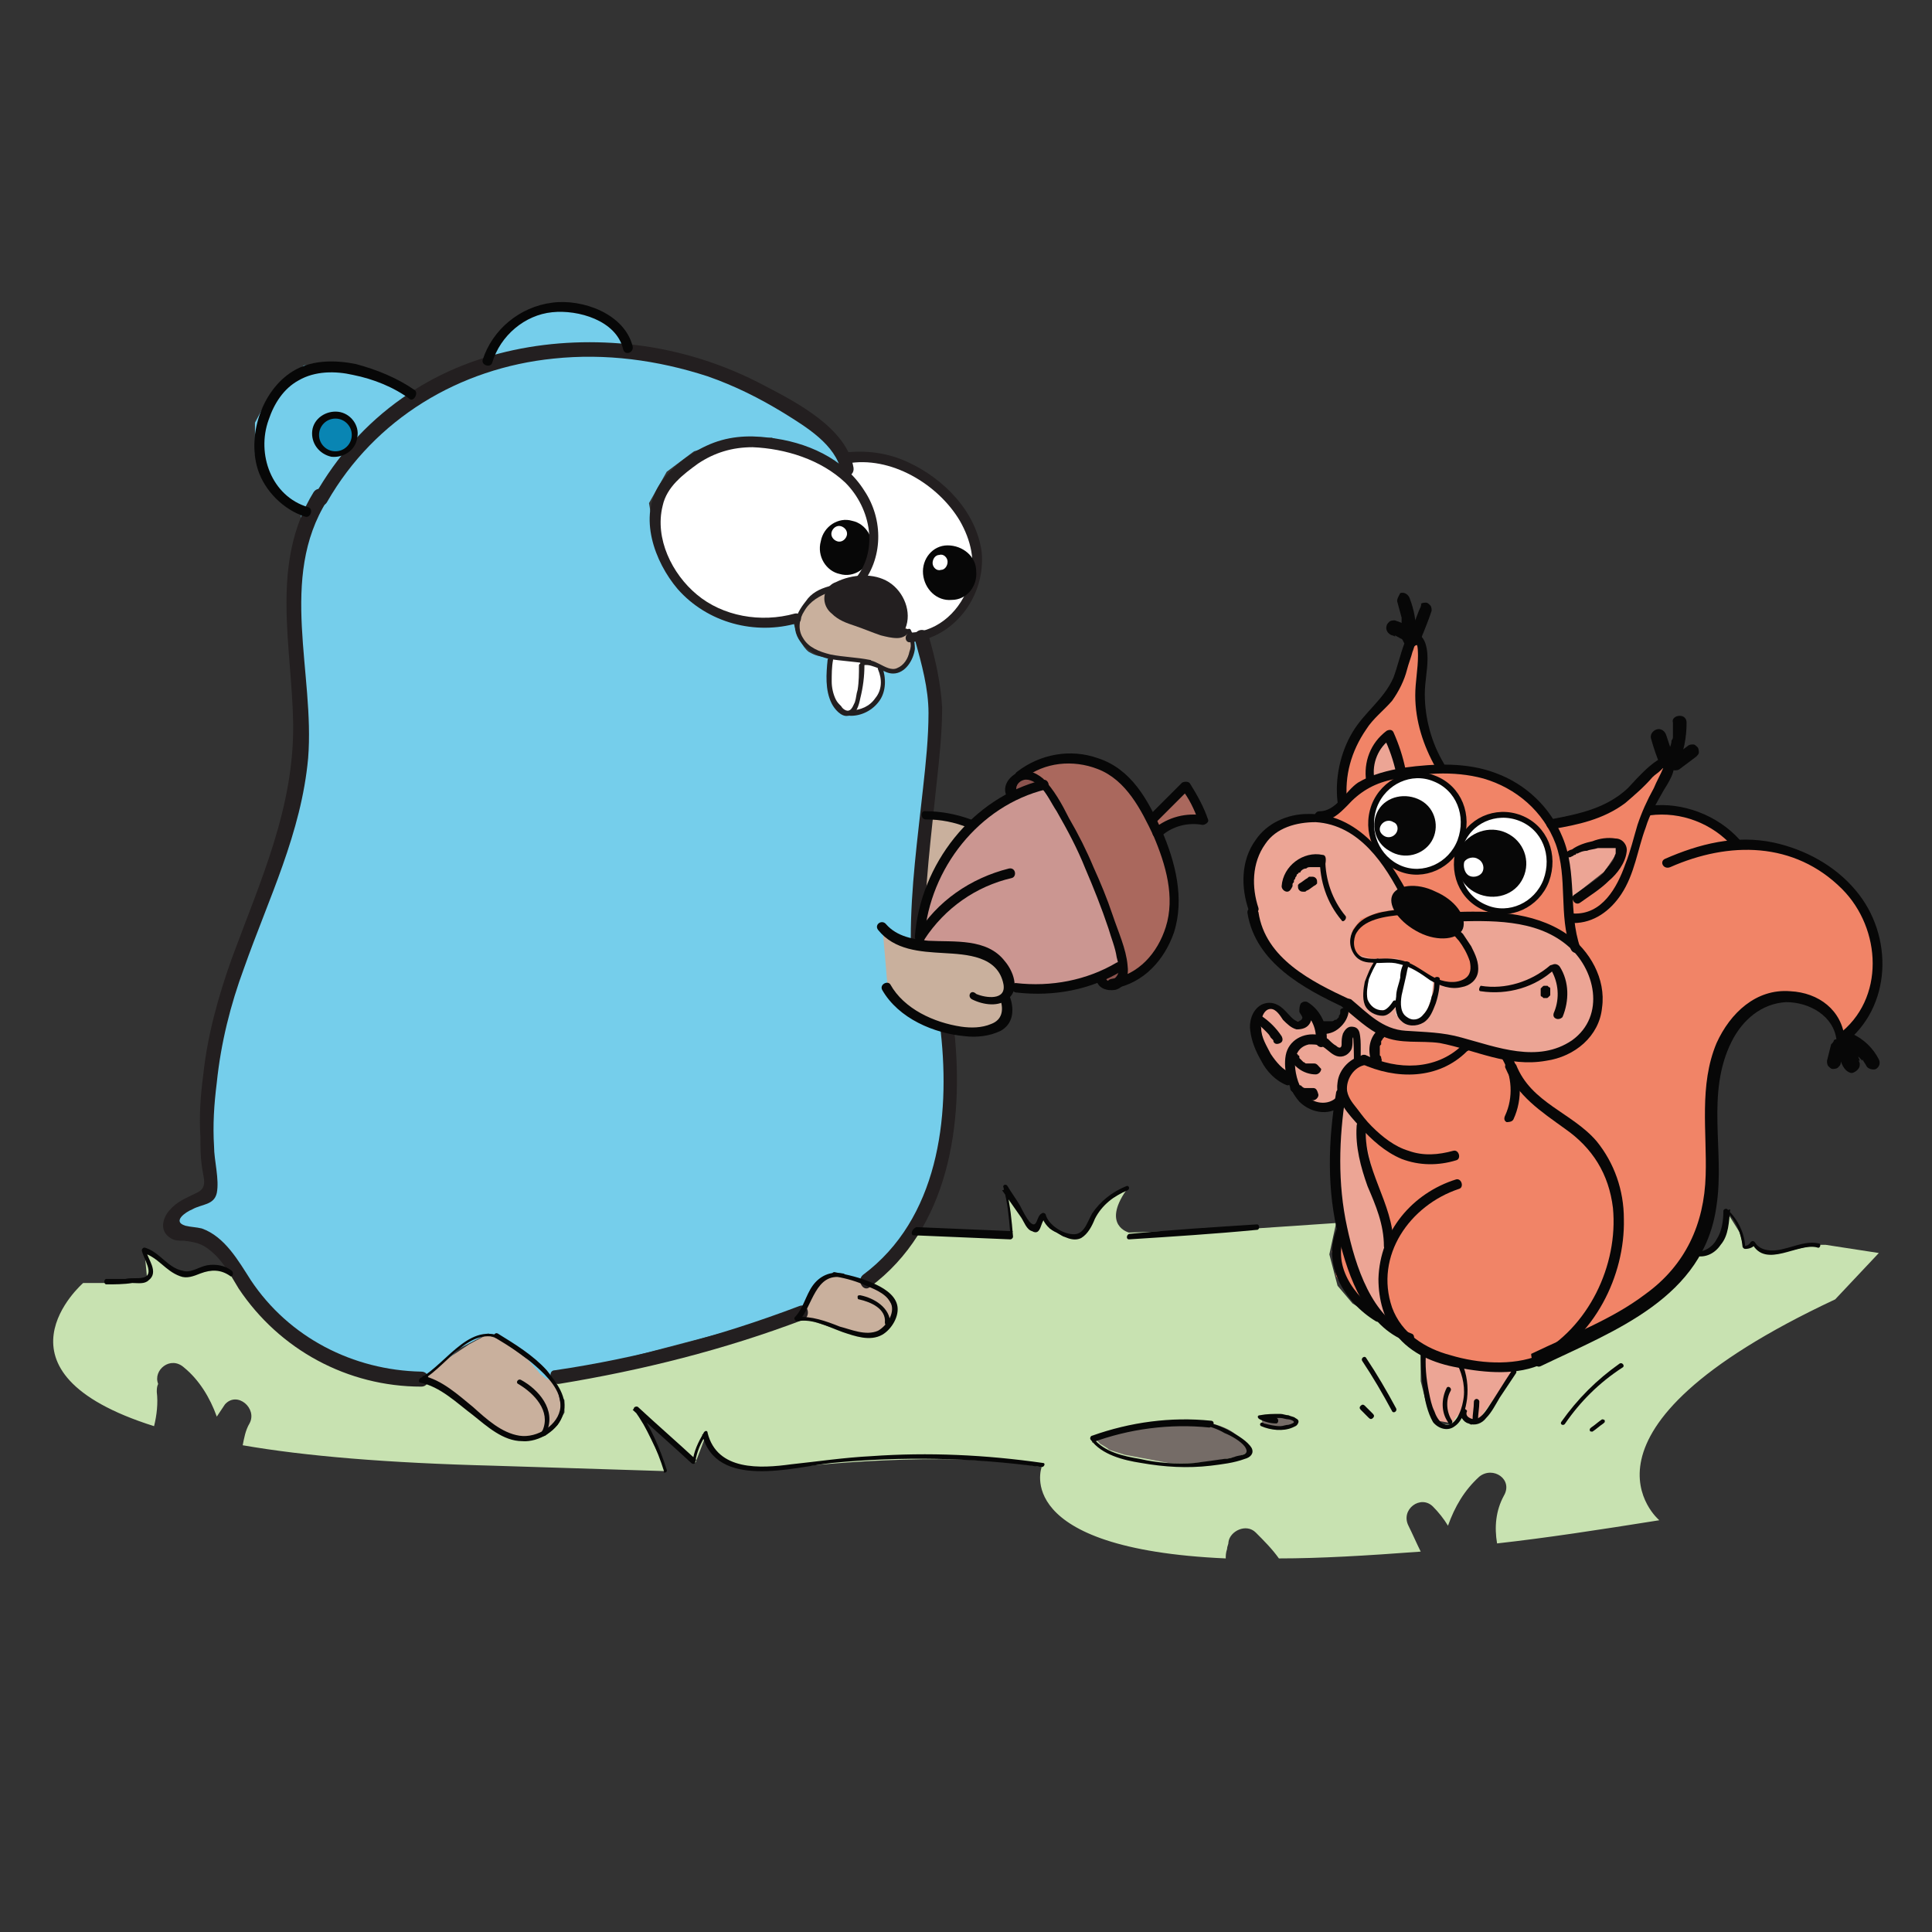 <?xml version="1.0" encoding="utf-8"?>
<!-- Generator: Adobe Illustrator 24.0.1, SVG Export Plug-In . SVG Version: 6.00 Build 0)  -->
<svg version="1.1" xmlns="http://www.w3.org/2000/svg" xmlns:xlink="http://www.w3.org/1999/xlink" x="0px" y="0px"
	 viewBox="0 0 141.7 141.7" style="enable-background:new 0 0 141.7 141.7;" xml:space="preserve">
<rect x="0" y="0" width="141.7" height="141.7" fill="#333333" stroke="none"/>
<style type="text/css">
	.st0{fill:#FFFFFF;}
	.st1{fill:#75CEEB;}
	.st2{fill:#C9B09D;}
	.st3{fill:#CB9691;}
	.st4{fill:#AA685D;}
	.st5{fill:#8B534E;}
	.st6{fill:#F18467;}
	.st7{fill:#ECA595;}
	.st8{fill:#C8E2B1;}
	.st9{fill:#756C67;}
	.st10{fill:#231F20;}
	.st11{fill:#070707;}
	.st12{fill:none;stroke:#070707;stroke-width:0.428;stroke-miterlimit:10;}
	.st13{fill:#0985B3;}
</style>
<g id="Layer_1">
	<g id="Layer_12">
	</g>
	<path class="st0" d="M61,48.2c0,0,3.3,0.5,3.7,0.7v0.6c0,0,0.2,2-1.2,2.5c0,0-2.3,1.1-2.6-1C61,51,60.6,48.7,61,48.2z"/>
	<g id="Layer_8">
	</g>
	<g id="Layer_15">
	</g>
	<g id="Layer_16">
	</g>
	<path class="st0" d="M58.5,45.7c0,0-6.1,0.9-8.1-2.4c0,0-4.9-5.4-0.7-8.1c0,0,2.8-4.5,8.6-2.3l3.4,1.7l0.4-0.6l0.3-0.4
		c0,0,5.2,0.2,7.1,2.9c0,0,3.7,3.3,1.3,7.5c0,0-1.5,3-4.2,2.7l-1.8-1.5l-2.2-0.7l-2.1-1.2C60.6,43.3,58.1,44.6,58.5,45.7z"/>
	<path class="st1" d="M65.6,92.1c0.3-0.2,0.5-0.5,0.8-0.8l1.2-2.3l1.7-5.5l0.3-5.6l-0.2-2.4l-2.1-0.9c-0.7-0.7-1.4-1.3-2.1-2
		c-0.1-1.5-0.2-2.9-0.3-4.4c0.2,0.1,0.5,0.3,0.7,0.4c0.6,0.3,1.2,0.5,1.8,0.8c-0.2-0.8-0.3-1.7-0.5-2.5l0.5-5.6l0.7-6
		c0.1-1,0.1-2.1,0.1-3.4c-0.1-1.1-0.2-2.1-0.4-3c0.4-1,0.2-1.9-0.2-2.1c-0.1,0-0.3-0.1-0.8,0.1c0.2,1.1-0.3,2-1,2.2
		c-0.5,0.2-1.1-0.1-1.2-0.2c0.1,0.2,0.4,1.3-0.2,2.2c-0.6,1.1-2.1,1.6-2.8,1.1c0,0-0.1-0.1-0.3-0.4c-0.7-1.3-0.6-2.5-0.6-3.1
		c0-0.2,0.1-0.4,0.1-0.5c-0.9,0-1.3-0.3-1.5-0.4c-0.5-0.4-0.8-1.2-0.9-1.5c-0.2-0.5-0.2-0.9-0.4-0.9c-0.2,0-0.4,0.1-0.5,0.3
		c-0.5,0.1-1.2,0.2-2,0.1c-2.4-0.1-4.1-1.4-4.6-1.8c-1.6-1.3-2.4-2.8-2.7-3.6l-0.6-3.5l1.3-2.3l2-1.5l2.4-0.7l3.3-0.3l2.7,1l2.4,1.1
		l0.1-0.6l-2-2.1l-2.6-1.9l-2.5-1.3l-2.7-1.1l-3.3-0.9L46,25.5l-1.4-1.9l-0.9-0.5l-1.8-0.5h-1.5l-2.1,0.7l-1.7,1.4l-1,1.9l-2.4,1
		L30,28.9l-1.3-0.8l-2.5-1l-1.8-0.3h-2.1L20.7,28l-1.2,1.5L18.7,31v2.3l0.7,1.8l1.1,1.3l1.6,0.9L22,40l-0.4,3.1l0.1,3.3l0.4,4.4v3.7
		l-0.4,3.3L21,61.3l-1,3.1l-1.7,4.4l-1.7,4.7l-1,4.7l-0.1,4.6V87l-0.7,1l-2.3,1v1l3.3,1.3l1.2,2.1l2.2,2.4l2.1,2l3.2,1.9l3.9,1.2
		l3.4-0.2l1.9-1.8l2.1-1.1l1.6,0.7l3.6,2.4l17.9-4.7c1-1.5,2-2.7,2-2.7l2.8,0.4l0.8-0.4C64.6,93,65.1,92.6,65.6,92.1z"/>
	<polygon class="st2" points="39.9,105.1 40.8,104.4 41.2,103.4 40.9,101.9 39.9,100.6 36.8,98.3 35.7,97.9 34.4,98.6 32.9,99.6 
		31.6,100.7 30.9,101.2 32.3,101.8 33.4,102.5 34.6,103.5 36.1,104.5 37.2,105.3 38.4,105.6 	"/>
	<polygon class="st2" points="58.8,96.2 59.4,95.1 60.1,94 61.2,93.5 62.3,93.7 63.6,93.9 64.8,94.7 65.6,96 65.2,97.2 64.1,97.9 
		63.6,97.9 62.6,97.7 61.5,97.4 60.3,97.1 58.8,96.7 	"/>
	<polygon class="st2" points="64.7,67.7 65.1,72.4 67.1,74.5 69.5,75.7 72,75.7 73.3,75.3 74,74.2 73.8,73.3 74.1,72.4 73.8,71.3 
		73.2,70.2 71.5,69.4 69.7,69.4 67.5,69.4 65.9,68.8 	"/>
	<polygon class="st2" points="67.9,59.7 67.3,66.4 67.9,66.4 69,63.6 70,62 71.4,60.4 	"/>
	<polygon class="st2" points="60.9,43.1 59.8,43.7 58.9,44.6 58.5,46 59,47.2 59.9,47.7 61,48.2 63.2,48.6 64,48.6 65.1,49.1 
		65.9,49.1 66.5,48.6 66.9,47.7 66.7,46.7 66.7,46.2 	"/>
	<g>
		<g>
			<path class="st1" d="M38.6,99.6c0.3,0.3,0.5,0.6,0.8,0.9c0.1,0.1,0.2,0.3,0.4,0.4c0.3,0.3,0.6,0.4,1,0.3c0.2,0,0.3-0.2,0.4-0.3
				c0.1-0.2,0.1-0.4,0.1-0.5c-0.1-0.4-0.5-0.6-0.9-0.5l0,0c0.1,0,0.1,0,0.2,0c0,0,0,0-0.1,0c0.1,0,0.1,0,0.2,0h-0.1
				c0.1,0,0.1,0,0.2,0.1c0,0-0.1,0-0.1-0.1l0.1,0.1c-0.1-0.1-0.2-0.2-0.3-0.3c-0.1-0.1-0.2-0.2-0.3-0.4c-0.2-0.2-0.4-0.5-0.6-0.7
				c-0.1-0.1-0.3-0.2-0.5-0.2s-0.4,0.1-0.5,0.2s-0.2,0.3-0.2,0.5c0,0.1,0,0.1,0,0.2C38.5,99.4,38.5,99.5,38.6,99.6L38.6,99.6z"/>
		</g>
	</g>
	<g>
		<g>
			<path class="st1" d="M29.9,100.3L29.9,100.3c0,0.2,0,0.3,0.1,0.5c0,0.1,0.1,0.1,0.2,0.2s0.1,0.1,0.2,0.1s0.3,0,0.4,0h0.1
				c-0.1,0-0.1,0-0.2,0c0.1,0,0.1,0,0.2,0c-0.1,0-0.1,0-0.2,0l0,0c0.1,0,0.2,0,0.3,0c0.1,0,0.2,0,0.3-0.1c0.1,0,0.1-0.1,0.2-0.2
				s0.1-0.1,0.1-0.2s0-0.1,0-0.2s0-0.2-0.1-0.4l-0.1-0.1c-0.1-0.1-0.2-0.1-0.3-0.2c-0.1,0-0.2,0-0.3,0c-0.1,0-0.2,0-0.3,0h-0.1
				c0.3,0.2,0.6,0.5,0.9,0.7v-0.1c0-0.1,0-0.2-0.1-0.3c0-0.1-0.1-0.2-0.1-0.2c-0.1-0.1-0.1-0.1-0.2-0.1s-0.2-0.1-0.3-0.1
				c-0.1,0-0.1,0-0.2,0s-0.2,0.1-0.3,0.2L30,99.9C29.9,100.1,29.9,100.2,29.9,100.3L29.9,100.3z"/>
		</g>
	</g>
	<path class="st3" d="M67.2,68.9l0.6-2.3l0.6-1.7c0,0,2.2-5.5,7.9-7.3c0,0,4.1,5.4,6.1,13.1c0,0-2.7,2.1-8.1,1.7l-0.5-1.1l-1.4-1.5
		l-5.2-0.5V68.9z"/>
	<path class="st4" d="M74.9,56.8c0,0,6.1-4.1,9.6,3.3l1.3,3.4c0,0,2.1,5.7-3.6,8.5l0.2-1.7l-2.6-7.1l-2.4-4.9
		C77.3,58.4,75.6,56.5,74.9,56.8z"/>
	<polygon class="st4" points="84.4,60.2 87.1,57.8 88.3,60.2 86.6,60.3 84.9,61.1 	"/>
	<polygon class="st5" points="74.3,58.3 74.1,57.4 74.9,56.9 75.7,57.1 76.3,57.5 	"/>
	<path class="st5" d="M80.8,71.8c0.1,0,1.2-0.7,1.2-0.7l0.2,0.8l-0.8,0.5l-0.6-0.1C80.8,72.3,80.8,71.8,80.8,71.8z"/>
	<polygon class="st6" points="98.4,58.8 98.3,56.9 99.1,54.7 100,53 101.5,51.4 102.4,50 103,48.3 103.6,46.7 104.2,47.1 
		104.2,48.3 104.2,50.4 104.3,52.8 104.7,54.4 105.6,55.9 105.6,56.1 105.9,56.4 103.4,56.7 102.8,56.7 101.9,53.9 101.3,54.4 
		100.8,55.2 100.5,56.4 100.6,57.3 99.3,58.2 	"/>
	<polygon class="st6" points="113.8,60.3 115.5,60 117.4,59.4 119.1,58.4 120.3,57.3 121.2,56.4 122.4,55.8 122.3,56.3 121.8,57.5 
		120.9,58.8 120.4,60.4 119.9,62 119.5,63.6 118.9,64.9 118.1,66.1 117.1,66.9 115.9,67.4 115.1,67.4 115.1,66.1 116.5,65 117.6,64 
		118.4,63 118.6,62 118.1,61.8 117.2,61.8 116.1,62 115.1,62.5 114.8,62.7 114.3,61.6 	"/>
	<path class="st6" d="M97.1,59.9l1.1-0.7l1-1l1.3-0.6l1.3-0.6l1.5-0.3l1.4-0.2h2.1l2.2,0.3l1.7,0.7l1.2,0.7l1.3,1.3l0.5,1.3l0.7,1.5
		l0.4,1.9l0.1,1.8l0.2,2.3l0.3,1.1l-1.1-0.7l-1.6-0.8l-1.3-0.4l-1.5-0.2h-1.6l-1,0.2c0,0-0.9-0.8-1-0.9s-1.9-0.9-1.9-0.9l-1.7-0.4
		l-0.9-1.6l-1.5-1.8l-1.8-1.3L97.1,59.9z"/>
	<path class="st6" d="M116.2,70.4c0,0-0.5-0.9-0.8-1.4l0.1,0.4L116.2,70.4z"/>
	<path class="st6" d="M135.1,76C135.2,76,135.2,76,135.1,76c0.3,0,0.5,0,0.6,0.1c3.8-5.3,1.7-8.2,1.7-8.2c-3.1-6.5-10-5.9-10-5.9
		c-2.9-3-6.3-2.6-6.5-2.5l-4.2,7.6l-1.6,0.3l0.3,1.6c0.2,0.3,0.4,0.8,0.9,1.6c2.3,4.3-1.4,6.3-1.4,6.3l-2.4,0.6h-0.3l-2.3-0.4
		l-2.4-0.6l-2.4-0.5h-2.4l-0.9-0.7l-0.8,0.4l-0.2,1.3l0.4,1l-1.1-0.6l-0.7,0.2l-0.8,1l-0.2,1.6l1,1.5l0.6,0.8l0.1,2.5l0.5,1.8l0.7,2
		l0.6,2.1c-1.8,4.2,0.8,6.8,0.8,6.8l1.6,0.9l1.6,1l2.6,0.5l2.6,0.1l2-0.8l2.5-1l3-1.5l3.2-2.2c0,0,1.2-1.2,2.2-2.8
		c1-1.6,1.4-5.8,1.4-5.8l-0.1-6.6c0.9-5.2,4.4-6.2,4.4-6.2C134,72.5,134.9,75,135.1,76z"/>
	<polygon class="st6" points="98.4,89.7 98.8,91.7 99.6,93.8 100.3,95.3 101,96.5 99.8,95.8 98.8,94.8 98,93.6 97.7,91.8 98,90.4 	
		"/>
	<circle class="st0" cx="104" cy="60.4" r="3.4"/>
	<circle class="st0" cx="110.2" cy="63.3" r="3.4"/>
	<path class="st7" d="M100.6,57.3c0,0-0.6-1.9,1.1-3.4l1,2.8C102.8,56.7,100.7,57.1,100.6,57.3z"/>
	<path class="st7" d="M114.8,62.7c0,0,3.1-1.8,3.8-0.7l-0.1,0.7l-0.8,1.2l-1.9,1.5L115,66L114.8,62.7z"/>
	<path class="st7" d="M91.9,66.8c0,0-1.9-6.7,5-6.9l2.4,1.2l1.6,1.4l1.2,1.5l0.9,1.4l4.6,1.9l3.3,0.1l2.2,0.5l1.6,0.8l1.1,0.9
		l1.1,1.7l0.5,2l-0.3,1.7l-0.8,1.2l-1.3,1c0,0-2.2,0.8-5.3,0l-2.1-0.6l-1.8-0.4l-1.8-0.1l-1.3-0.1l-1.3-0.5L99,73.6l-4-2.2l-2-1.8
		C93,69.6,91.8,68,91.9,66.8z"/>
	<path class="st7" d="M101,78.1c0,0-0.6-1.8,0.6-2.3l-2.7-2.1l-0.2,0.7c0,0,0,0.8-1.6,1.1L95.9,74l-0.3,0.9h-1l-1.1-1L92.7,74
		l-0.3,0.9L92.2,76l0.6,1.2l0.4,1.1l1.5,0.8l0.6,1.1c0,0,1.6,1.9,3.1,0.4c0,0-0.7,5.8,0.1,8.7l1.1,4l1.6,3.2l1.5,1.2l-0.6-1.5
		l-0.5-1.3c0,0-0.4-2,0.8-4.2l-0.4-0.5l-1.1-3.3l-0.7-3v-1.6L99,80.8l-0.3-1.3l0.8-1.5l0.9-0.3L101,78.1z"/>
	<polygon class="st7" points="104.4,99.1 104.4,100.8 104.8,102.8 105.4,104.2 106.6,104.4 107.2,103.6 107.5,102.7 107.6,101.6 
		107.4,100.6 107,100 	"/>
	<polygon class="st7" points="111.3,100.3 110.4,101.5 109.6,102.8 108.7,104.1 108.2,104.3 107.5,104.1 107.2,103.6 107,100 
		109.5,100.3 	"/>
	<polygon class="st6" points="102.4,66.7 101.1,66.9 99.8,67.4 99.2,68.2 99.1,69 99.5,70 100.6,70.3 102.5,70.3 103.4,70.8 
		104.1,71.3 105.2,71.8 106.2,72.1 107.4,71.9 107.8,71.4 108,70.7 107.7,69.7 106.6,68.2 	"/>
	<path class="st0" d="M101,70.4c0,0-1.2,2-0.9,2.8l0.6,0.9h0.9l0.5-0.4l0.2-0.2l0.1,0.9L103,75h0.7l0.6-0.4l0.4-0.6l0.3-0.8l0.1-1
		v-0.3l-1.2-0.8l-0.8-0.4l-0.7-0.3L101,70.4z"/>
	<path class="st8" d="M133.9,91.3h-0.8l-1.7,0.4l-1.1,0.1h-1.1l-0.7-0.6l-0.6,0.3l-0.3-1.1l-1-1.6l-0.2,1.5l-0.5,1.1l-1.1,0.5
		l-0.6,0.1l-1,1.5l-3.7,3l-2.9,1.7l-2.3,1l-2.2,0.9l-1,0.3l-1.4,2l-1.3,1.8l-0.5,0.3l-1-0.7l-0.5,0.7l-1.2-0.1l-0.6-1.5l-0.4-1.6
		v-2.1l-1.6-1.2l-1.8-1.4l-1.6-1l-1.1-1.3L97.5,92l0.3-1.4l0.2-0.9l-5.9,0.4l-9.3,0.3c0,0-2-0.5-0.2-3.1L81,88.2l-0.8,1.1l-0.6,1.1
		l-0.8,0.3H78l-1-0.6l-0.4-0.7L76,90.3l-2.2-2.9l0.4,3.1h-6.8l-2.9,3.1L63.7,94l1.2,0.8l0.9,1.3l-0.5,1.2L64.2,98l-1.5-0.1l-3.1-1
		l-1.5-0.3l-11,3.3l-6,1.2l-1-0.3l1.3,1.9v0.9l-0.5,0.9l-0.9,0.8l-1.5,0.4l-1.1-0.3l-2.2-1.4l-1.7-1.4l-2.1-1.2l-1.5-0.2l-3-0.6
		l-4.4-1.9c0,0-3-1.3-5-5.2l-1.2-0.4H15l-1.1,0.4l-1-0.2l-2.3-1.5l0.2,2.1l-3,0.2H6.1c0,0-7.5,6.5,5.2,10.5c0.2-0.8,0.3-1.7,0.2-2.5
		c0-0.2,0-0.4,0.1-0.6c-0.4-1,0.9-2.1,1.9-1.2c1.1,0.9,1.9,2.2,2.4,3.6c0.2-0.3,0.4-0.6,0.6-0.9c0.9-1,2.4,0.3,1.8,1.4
		c-0.3,0.5-0.4,1.1-0.5,1.6c4.6,0.8,10.6,1.3,18.4,1.5l12.7,0.4l-2.2-4.5l4.3,3.9l0.8-2.1l0.5,1.2l0.8,0.8l1.8,0.6l3.5-0.2
		c0,0,11-1.3,18,0c0,0-2.3,6,13.5,6.7c0-0.2,0-0.4,0.1-0.7c0-0.2,0.1-0.3,0.1-0.5c0.1-0.8,1.3-1.4,2-0.7c0.6,0.6,1.2,1.2,1.7,1.9
		c3,0,6.4-0.2,10.4-0.5c-0.3-0.6-0.6-1.3-0.9-1.9c-0.6-1.2,0.9-2.3,1.8-1.4c0.4,0.4,0.8,0.9,1.1,1.4c0.5-1.4,1.2-2.6,2.3-3.6
		c1-0.8,2.5,0.2,1.8,1.4c-0.6,1.1-0.7,2.3-0.5,3.5c3.6-0.4,7.5-1,11.9-1.7c0,0-7.8-6.5,12.9-16.2l3.2-3.4L133.9,91.3z"/>
	<path class="st9" d="M80.4,105.4c0.1,0,4.8-1.6,8-1.1c0,0,1.3,0.2,2.1,0.8l0.9,0.7l0.2,0.7l-0.7,0.3c0,0-2.8,0.7-5.2,0.5l-3.2-0.6
		c0,0-1.3-0.4-1.2-0.4c0.1,0-0.6-0.4-0.6-0.4l-0.6-0.6L80.4,105.4z"/>
	<polygon class="st9" points="92.5,103.9 92.6,104.4 93.5,104.7 94.6,104.6 95.1,104.3 94.8,104 94,103.8 	"/>
	<g>
		<g>
			<path class="st10" d="M67.8,68.9c0-3.8,0.5-7.6,0.9-11.5c0.2-1.8,0.4-3.7,0.4-5.5c-0.1-1.8-0.5-3.6-1-5.3c-0.2-0.7-1.2-0.4-1,0.3
				c0.5,1.8,1,3.6,1,5.4c0,1.8-0.2,3.7-0.4,5.5c-0.4,3.7-0.9,7.3-0.9,11C66.7,69.6,67.8,69.6,67.8,68.9L67.8,68.9z"/>
		</g>
	</g>
	<g>
		<g>
			<path class="st10" d="M63.8,94.4c5.8-4.3,6.9-12,6.2-18.7c0-0.7-1.1-0.7-1,0c0.7,6.3-0.2,13.7-5.7,17.8
				C62.8,93.9,63.3,94.8,63.8,94.4L63.8,94.4z"/>
		</g>
	</g>
	<g>
		<g>
			<path class="st10" d="M41,101.5c6.1-1,12.1-2.5,17.9-4.7c0.6-0.2,0.4-1.3-0.3-1c-5.8,2.2-11.8,3.8-17.9,4.7
				C40.1,100.5,40.4,101.6,41,101.5L41,101.5z"/>
		</g>
	</g>
	<g>
		<g>
			<path class="st10" d="M23,36.1c-3.2,5.2-1.6,11.2-1.5,16.9c0.1,6.2-2.4,11.6-4.5,17.3c-1,2.8-1.8,5.7-2.1,8.6
				c-0.2,1.5-0.3,3-0.2,4.5c0,0.7,0,1.4,0.1,2.1c0.1,0.9,0.5,1.6-0.4,2c-0.8,0.4-1.4,0.6-2,1.3c-0.5,0.6-0.7,1.5,0.1,2
				c0.3,0.2,0.6,0.2,1,0.2c0.8,0.1,1.3,0.2,1.9,0.7c0.9,0.7,1.5,1.8,2.1,2.8c3,4.5,8,7.2,13.4,7.2c0.7,0,0.7-1.1,0-1.1
				c-5-0.1-9.7-2.5-12.5-6.7c-0.9-1.4-1.9-3.2-3.6-3.8C14.4,90,14,90,13.6,89.9c-1-0.3,0-1,0.5-1.2c0.7-0.4,1.6-0.3,1.8-1.2
				c0.2-1-0.2-2.4-0.2-3.4c-0.1-1.6,0-3.1,0.2-4.7c0.3-2.9,1-5.7,2-8.4c1.8-5.1,4.2-9.9,4.7-15.4c0.5-6.2-2.2-13.2,1.4-18.9
				C24.3,36.1,23.4,35.5,23,36.1L23,36.1z"/>
		</g>
	</g>
	<g>
		<g>
			<path class="st10" d="M62.6,34.3c-0.5-2.9-4.2-4.8-6.5-6c-3-1.6-6.2-2.6-9.5-3c-5.9-0.7-12.2,0.4-17.1,3.9
				c-2.7,1.9-4.8,4.3-6.4,7.1c-0.3,0.6,0.6,1.1,0.9,0.5c3.5-6.1,9.7-9.8,16.6-10.5c3.8-0.4,7.6,0.1,11.3,1.3c2,0.7,3.8,1.6,5.6,2.7
				c1.6,1,3.8,2.3,4.2,4.3C61.7,35.2,62.7,35,62.6,34.3L62.6,34.3z"/>
		</g>
	</g>
	<path class="st11" d="M63.9,40.6c-0.2,1.1-1.3,1.8-2.3,1.5c-1-0.2-1.7-1.3-1.4-2.4c0.2-1.1,1.3-1.8,2.3-1.5
		C63.5,38.4,64.2,39.5,63.9,40.6z M61,39c-0.1,0.3,0.1,0.6,0.4,0.7c0.3,0.1,0.6-0.1,0.7-0.4c0.1-0.3-0.1-0.6-0.4-0.7
		C61.4,38.5,61.1,38.7,61,39z"/>
	<g>
		<g>
			<path class="st10" d="M62.1,34c3.2-0.6,6.7,1.5,8.3,4.2c0.8,1.4,1.2,3,0.7,4.6c-0.6,1.9-2.2,3.5-4.3,3.6c-0.5,0-0.5,0.8,0,0.7
				c3.2-0.3,5.5-3.4,5.2-6.6c-0.4-3-2.8-5.4-5.4-6.6c-1.5-0.7-3.1-0.9-4.7-0.7C61.5,33.3,61.7,34,62.1,34L62.1,34z"/>
		</g>
	</g>
	<g>
		<g>
			<path class="st10" d="M63.3,48.8c0.4-0.1,0.8,0.1,1.1,0.2c0.4,0.2,0.7,0.4,1.1,0.4c0.9,0,1.5-1,1.6-1.8c0-0.5-0.1-1-0.3-1.4
				c-0.1-0.2-0.4,0-0.3,0.2c0.3,0.4,0.4,0.9,0.2,1.4c-0.1,0.5-0.4,1-0.9,1.2c-0.4,0.2-0.9-0.1-1.3-0.3s-0.8-0.4-1.3-0.2
				C63,48.5,63.1,48.9,63.3,48.8L63.3,48.8z"/>
		</g>
	</g>
	<g>
		<path class="st10" d="M66.7,46.2c-0.1,0.4-0.5,0.6-0.9,0.6s-0.8-0.1-1.2-0.2c-0.6-0.2-1.3-0.5-1.9-0.7c-0.6-0.2-1.2-0.4-1.7-0.9
			c-0.5-0.4-0.7-1.1-0.4-1.7c0.2-0.3,0.4-0.5,0.7-0.6c1.2-0.6,2.8-0.7,3.9,0s1.7,2.2,1.2,3.4"/>
	</g>
	<g>
		<g>
			<path class="st10" d="M60.8,43c-0.7,0.2-1.3,0.5-1.7,1.1c-0.4,0.5-0.7,1-0.8,1.6c-0.1,1.4,1.2,2.3,2.4,2.6c1,0.2,2,0.2,3,0.4
				c0.2,0,0.3-0.3,0.1-0.3c-1-0.2-1.9-0.2-2.9-0.4c-0.8-0.2-1.6-0.5-2-1.2c-0.4-0.6-0.3-1.4,0.1-2c0.4-0.7,1.1-1.1,1.9-1.4
				C61.1,43.2,61.1,42.9,60.8,43L60.8,43z"/>
		</g>
	</g>
	<g>
		<g>
			<path class="st10" d="M60.7,48.4c-0.1,1-0.2,2.2,0.3,3.2c0.2,0.4,0.7,1,1.2,0.9c0.6,0,0.8-0.8,0.9-1.3c0.2-0.8,0.3-1.6,0.3-2.4
				c0-0.2-0.4-0.2-0.4,0c0,0.6,0,1.2-0.1,1.8c-0.1,0.3-0.1,0.6-0.2,0.9c-0.1,0.2-0.2,0.5-0.4,0.6s-0.5-0.1-0.6-0.3
				c-0.2-0.2-0.3-0.3-0.4-0.5C61.1,50.9,61,50.4,61,50c0-0.5,0-1.1,0.1-1.6C61.1,48.2,60.7,48.2,60.7,48.4L60.7,48.4z"/>
		</g>
	</g>
	<g>
		<g>
			<path class="st10" d="M62.4,52.5c0.8,0,1.6-0.4,2.1-1.1c0.5-0.7,0.5-1.7,0.2-2.5c-0.1-0.2-0.4,0-0.3,0.2c0.3,0.7,0.3,1.5-0.2,2.1
				c-0.4,0.6-1.1,0.9-1.8,0.9C62.1,52.1,62.1,52.5,62.4,52.5L62.4,52.5z"/>
		</g>
	</g>
	<g>
		<g>
			<path class="st11" d="M64.7,72.6c1.2,2.1,3.8,3.2,6.1,3.4c0.8,0.1,1.8,0,2.6-0.4c0.9-0.5,1-1.5,0.7-2.4c-0.1-0.4-0.8-0.3-0.7,0.2
				c0.2,0.7,0.1,1.4-0.7,1.7c-0.7,0.3-1.5,0.3-2.2,0.2c-2-0.3-4.2-1.3-5.2-3.1C65.1,71.9,64.5,72.2,64.7,72.6L64.7,72.6z"/>
		</g>
	</g>
	<g>
		<g>
			<path class="st11" d="M71.3,73.3c0.8,0.4,2,0.6,2.7-0.1c0.8-0.7,0.3-2-0.3-2.7c-1.3-1.7-3.7-1.4-5.6-1.5
				c-1.1-0.1-2.3-0.3-3.1-1.2c-0.3-0.4-0.9,0-0.6,0.4c1.2,1.5,3.1,1.6,4.8,1.7c1.7,0.1,4,0.2,4.4,2.3c0.2,1.2-1.3,1-2,0.7
				C71.2,72.5,70.9,73.1,71.3,73.3L71.3,73.3z"/>
		</g>
	</g>
	<g>
		<g>
			<path class="st11" d="M61.8,93.4c-0.9-0.2-1.7,0.2-2.2,0.9c-0.5,0.7-0.7,1.7-1.3,2.3c-0.1,0.1,0,0.3,0.2,0.3
				c1.1-0.2,2.2,0.4,3.3,0.8c0.9,0.3,2,0.7,2.9,0.2c0.7-0.4,1.3-1.4,1.1-2.2c-0.2-0.8-1.1-1.3-1.8-1.6c-0.9-0.4-1.8-0.6-2.8-0.8
				c-0.2,0-0.3,0.3-0.1,0.3c0.7,0.1,1.5,0.3,2.2,0.6c0.7,0.3,1.6,0.6,2,1.3c0.4,0.7-0.2,1.7-0.9,2.1c-0.9,0.4-2-0.1-2.8-0.3
				c-1-0.4-2.1-0.8-3.2-0.7c0.1,0.1,0.1,0.2,0.2,0.3c1-1.1,1.2-3.6,3.2-3.2C62,93.8,62.1,93.4,61.8,93.4L61.8,93.4z"/>
		</g>
	</g>
	<g>
		<g>
			<path class="st11" d="M65.3,97.1c0-1.2-1.2-1.9-2.2-2.1c-0.1,0-0.2,0-0.2,0.1s0,0.2,0.1,0.2c0.9,0.2,2,0.7,1.9,1.7
				C64.9,97.3,65.3,97.3,65.3,97.1L65.3,97.1z"/>
		</g>
	</g>
	<g>
		<g>
			<path class="st11" d="M37.3,98.3c-2.7-1.7-4.4,1.6-6.5,2.8c-0.1,0.1-0.1,0.3,0,0.3c1.5,0.3,2.7,1.5,3.9,2.4
				c1,0.8,2.2,1.9,3.6,1.9c1.2,0.1,2.7-0.8,3-2c0.4-1.2-0.5-2.3-1.2-3.2c-1-1.1-2.3-1.9-3.6-2.7c-0.2-0.1-0.4,0.2-0.2,0.3
				c1,0.6,2.1,1.3,3,2.1c0.8,0.7,1.9,1.8,1.8,3c-0.1,1.3-1.7,2.3-3,2.1c-1.3-0.2-2.4-1.2-3.4-2.1c-1.1-0.9-2.3-2-3.7-2.3
				c0,0.1,0,0.2,0,0.3c1.9-1.1,3.6-4.3,6.1-2.8C37.3,98.7,37.5,98.4,37.3,98.3L37.3,98.3z"/>
		</g>
	</g>
	<g>
		<g>
			<path class="st11" d="M40.1,105c0.7-1.6-0.6-3.1-1.9-3.8c-0.2-0.1-0.4,0.2-0.2,0.3c1.2,0.7,2.4,2,1.8,3.4
				C39.6,105.1,40,105.2,40.1,105L40.1,105z"/>
		</g>
	</g>
	<g>
		<g>
			<path class="st11" d="M30.4,28.6c-1.3-0.9-2.8-1.5-4.3-1.9c-1.5-0.3-3.1-0.3-4.4,0.4c-2.4,1.3-3.6,4.7-2.8,7.3
				c0.5,1.6,1.9,3,3.5,3.5c0.4,0.1,0.6-0.6,0.2-0.7c-2.7-0.8-3.8-3.9-2.9-6.4c0.4-1.2,1.1-2.3,2.2-2.9c1.2-0.7,2.7-0.7,4-0.4
				c1.5,0.3,3,0.9,4.2,1.8C30.4,29.4,30.7,28.8,30.4,28.6L30.4,28.6z"/>
		</g>
	</g>
	<path class="st11" d="M22.9,31.6c0.1-0.9,1-1.5,1.9-1.4s1.6,1,1.4,1.9c-0.1,0.9-1,1.5-1.9,1.4C23.4,33.3,22.8,32.5,22.9,31.6z"/>
	<path class="st11" d="M71.6,41.9c0.1,1.1-0.7,2.1-1.8,2.1c-1.1,0.1-2-0.8-2.1-1.9C67.6,41,68.4,40,69.5,40
		C70.6,40,71.6,40.8,71.6,41.9z M68.4,41.3c0,0.3,0.3,0.6,0.6,0.5c0.3,0,0.5-0.3,0.5-0.6s-0.3-0.6-0.6-0.5
		C68.6,40.7,68.4,41,68.4,41.3z"/>
	<g>
		<g>
			<path class="st10" d="M63.1,43c1.7-2,1.7-4.9,0.3-7c-1.5-2.4-4.3-3.6-7-3.9c-1.6-0.2-3.1-0.1-4.6,0.6c-1.3,0.6-2.6,1.6-3.4,2.8
				c-1.6,2.4-0.4,5.7,1.3,7.7c2.2,2.5,5.7,3.4,8.8,2.5c0.4-0.1,0.3-0.8-0.2-0.7c-2.5,0.7-5.3,0.2-7.2-1.4c-1.8-1.5-3.1-4.1-2.5-6.5
				c0.3-1.4,1.5-2.3,2.6-3.1c1.2-0.8,2.5-1.2,4-1.2c2.4,0.1,5,0.9,6.8,2.6c1.9,1.9,2.5,5.1,0.6,7.2C62.2,42.8,62.7,43.4,63.1,43
				L63.1,43z"/>
		</g>
	</g>
	<g>
		<g>
			<path class="st11" d="M67.9,60.1c1.1,0,2.1,0.2,3.1,0.6c0.2,0.1,0.4-0.1,0.4-0.2c0.1-0.2-0.1-0.4-0.2-0.4
				c-1.1-0.4-2.2-0.6-3.3-0.6C67.5,59.4,67.5,60.1,67.9,60.1L67.9,60.1z"/>
		</g>
	</g>
	<g>
		<g>
			<path class="st11" d="M46.4,25.4c-0.6-2.4-3.7-3.5-5.9-3.2c-2.4,0.3-4.4,2-5.1,4.2c-0.1,0.4,0.6,0.6,0.7,0.2
				c0.6-2,2.4-3.5,4.4-3.7c1.9-0.2,4.7,0.6,5.2,2.7C45.8,26.1,46.5,25.9,46.4,25.4L46.4,25.4z"/>
		</g>
	</g>
	<g>
		<g>
			<path class="st11" d="M76.5,57.2c-5.2,1.3-9,6.2-9.4,11.5c0,0.5,0.7,0.5,0.7,0c0.4-5,4-9.6,8.9-10.8
				C77.1,57.8,76.9,57.1,76.5,57.2L76.5,57.2z"/>
		</g>
	</g>
	<g>
		<g>
			<path class="st11" d="M74.6,72.8c2.7,0.3,5.4-0.2,7.7-1.6c0.4-0.2,0-0.8-0.4-0.6c-2.2,1.3-4.8,1.8-7.4,1.5
				C74.1,72.1,74.1,72.8,74.6,72.8L74.6,72.8z"/>
		</g>
	</g>
	<g>
		<g>
			<path class="st11" d="M74.6,58.1c-0.2-0.4,0.1-0.8,0.5-0.9c0.4-0.1,0.9,0.2,1.2,0.5c0.5,0.5,0.8,1.2,1.2,1.8
				c0.8,1.4,1.5,2.7,2.1,4.2c0.6,1.4,1.2,2.9,1.7,4.4c0.2,0.7,0.5,1.4,0.6,2.1c0.1,0.4,0.3,1,0,1.4c-0.2,0.3-0.8,0.6-0.8,0
				c-0.1-0.5-0.8-0.3-0.7,0.2c0.1,0.7,0.8,0.9,1.4,0.8c0.8-0.2,1-1.1,0.9-1.8c-0.1-1.2-0.7-2.5-1.1-3.7s-0.9-2.4-1.4-3.5
				c-0.5-1.2-1.1-2.4-1.8-3.6c-0.5-1-1.1-2.1-1.9-2.9c-0.6-0.5-1.4-0.8-2.1-0.3c-0.6,0.4-0.9,1.1-0.5,1.7
				C74.2,58.8,74.8,58.5,74.6,58.1L74.6,58.1z"/>
		</g>
	</g>
	<g>
		<g>
			<path class="st11" d="M85.2,61.3c0.8-0.7,1.9-1,3-0.8c0.2,0,0.5-0.2,0.4-0.4c-0.3-0.9-0.8-1.8-1.3-2.6c-0.1-0.2-0.4-0.2-0.6-0.1
				c-0.8,0.8-1.7,1.7-2.5,2.5c-0.3,0.3,0.2,0.8,0.5,0.5c0.8-0.8,1.7-1.7,2.5-2.5c-0.2,0-0.4,0-0.6-0.1c0.6,0.7,1,1.6,1.3,2.4
				c0.1-0.1,0.3-0.3,0.4-0.4c-1.3-0.2-2.6,0.1-3.7,1c-0.1,0.1-0.1,0.4,0,0.5C84.8,61.5,85,61.5,85.2,61.3L85.2,61.3z"/>
		</g>
	</g>
	<g>
		<g>
			<path class="st11" d="M81.7,72.5c2.2-0.4,3.7-2.1,4.4-4.1c0.8-2.5,0.1-5.2-0.9-7.5c-1-2.2-2.2-4.5-4.7-5.3c-2-0.7-4.2-0.3-5.9,1
				c-0.4,0.3,0.1,0.8,0.5,0.5c1.5-1.2,3.6-1.4,5.4-0.7c2.1,0.8,3.2,3,4.1,4.9c0.9,2.1,1.6,4.5,0.9,6.7c-0.6,1.9-2,3.5-4,3.8
				C81,71.9,81.2,72.6,81.7,72.5L81.7,72.5z"/>
		</g>
	</g>
	<g>
		<g>
			<path class="st11" d="M67.8,68.9c1.5-2.3,3.8-3.9,6.4-4.5c0.4-0.1,0.3-0.8-0.2-0.7c-2.8,0.7-5.3,2.4-6.8,4.9
				C67,68.9,67.6,69.3,67.8,68.9L67.8,68.9z"/>
		</g>
	</g>
	<g>
		<g>
			<path class="st11" d="M105.9,56c-0.9-1.5-1.4-3.3-1.4-5.1c0-0.9,0.2-1.7,0.2-2.6c0-0.6-0.1-1.5-0.7-1.8c-0.6-0.2-0.9,0.3-1,0.7
				c-0.3,0.8-0.5,1.7-0.8,2.5c-0.7,1.6-2.1,2.5-3,4s-1.3,3.4-1.1,5.1c0,0.5,0.8,0.5,0.7,0c-0.2-1.9,0.3-3.7,1.4-5.3
				c0.5-0.8,1.3-1.4,1.9-2.1c0.5-0.7,0.9-1.5,1.1-2.3c0.1-0.4,0.3-0.9,0.4-1.3c0.1-0.2,0.1-0.5,0.3-0.5c0.1,0,0.1,0.7,0.1,0.8
				c0,1-0.2,1.9-0.2,2.9c0,1.9,0.6,3.7,1.5,5.3C105.5,56.7,106.1,56.3,105.9,56L105.9,56z"/>
		</g>
	</g>
	<g>
		<g>
			<path class="st11" d="M115.4,67.7c1.5,0,2.7-0.9,3.5-2.1c1-1.5,1.2-3.3,1.8-4.9c0.3-1,0.8-1.8,1.3-2.7c0.3-0.5,1-1.5,0.7-2.1
				c-0.5-1.4-2.9,1.5-3.3,1.9c-1.6,1.5-3.6,1.9-5.7,2.3c-0.5,0.1-0.3,0.8,0.2,0.7c1.8-0.3,3.7-0.7,5.3-1.9c0.7-0.6,1.4-1.2,2-1.9
				c0.2-0.2,0.4-0.3,0.6-0.5c0.1-0.1,0.2-0.2,0.3-0.3c-0.1-0.1-0.1-0.1-0.1,0.1c-0.2,0.5-0.5,1-0.7,1.5c-0.5,0.9-0.9,1.8-1.2,2.7
				c-0.3,1-0.5,1.9-0.9,2.9c-0.6,1.7-1.7,3.7-3.8,3.6C114.9,67,114.9,67.7,115.4,67.7L115.4,67.7z"/>
		</g>
	</g>
	<path class="st11" d="M102.1,65.7c0.3-0.8,1.8-1,3.2-0.3c1.4,0.6,2.3,1.8,2,2.7c-0.3,0.8-1.8,1-3.2,0.3
		C102.7,67.7,101.8,66.5,102.1,65.7z"/>
	<g>
		<g>
			<path class="st11" d="M103,70.6c-0.2,0.3-0.3,0.7-0.3,1.1c-0.1,0.5-0.3,0.9-0.3,1.4c-0.1,0.6-0.1,1.4,0.4,1.8
				c0.4,0.4,1.1,0.4,1.6,0.1s0.7-0.9,0.9-1.4c0.2-0.6,0.3-1.2,0.3-1.8c0-0.2-0.4-0.2-0.4,0c0,0.4,0,0.9-0.2,1.3
				c-0.1,0.5-0.3,1-0.6,1.3c-0.3,0.4-0.8,0.5-1.2,0.2c-0.5-0.3-0.5-1-0.4-1.6c0.1-0.4,0.2-0.9,0.3-1.3c0.1-0.4,0.1-0.7,0.3-1.1
				C103.4,70.6,103.1,70.4,103,70.6L103,70.6z"/>
		</g>
	</g>
	<path class="st11" d="M104.2,58.7c1.1,0.6,1.4,2,0.8,3s-2,1.4-3.1,0.7c-1.1-0.6-1.4-2-0.8-3S103.1,58.1,104.2,58.7z M101.5,61.3
		c0.3,0.2,0.7,0.1,0.9-0.2c0.2-0.3,0.1-0.7-0.2-0.8c-0.3-0.2-0.7-0.1-0.9,0.2S101.2,61.1,101.5,61.3z"/>
	<path class="st12" d="M111.5,60c1.8,0.7,2.6,2.7,1.9,4.6c-0.7,1.8-2.7,2.7-4.4,2c-1.8-0.7-2.6-2.7-1.9-4.6
		C107.7,60.2,109.7,59.3,111.5,60z"/>
	<path class="st12" d="M100.8,59.1c0.7-1.8,2.7-2.7,4.4-2c1.8,0.7,2.6,2.7,1.9,4.6c-0.7,1.8-2.7,2.7-4.4,2
		C101,63,100.1,61,100.8,59.1z"/>
	<g>
		<g>
			<path class="st11" d="M100.9,70.4c-0.4,0.5-0.6,1.1-0.8,1.6c-0.1,0.5-0.2,1.2,0,1.7s0.8,0.8,1.3,0.8s0.8-0.5,1.1-0.8
				c0.2-0.2-0.1-0.4-0.3-0.3c-0.2,0.3-0.5,0.7-0.8,0.7c-0.5,0-0.9-0.3-1.1-0.8c-0.1-0.5,0-1,0.1-1.5c0.2-0.5,0.4-0.9,0.7-1.4
				C101.3,70.4,101,70.2,100.9,70.4L100.9,70.4z"/>
		</g>
	</g>
	<g>
		<g>
			<path class="st11" d="M106.5,68c-0.1,0-0.1-0.1-0.2-0.1s-0.3,0.1-0.2,0.3c0.1,0.1,0.3,0.2,0.4,0.3c0.2,0.1,0.3,0.3,0.5,0.5
				c0.3,0.4,0.6,0.9,0.8,1.5c0.1,0.5,0.1,1-0.4,1.3c-0.7,0.4-1.6,0.2-2.2-0.1c-0.6-0.3-1.2-0.8-1.9-1.1c-0.5-0.2-1.1-0.3-1.7-0.3
				c-0.5,0-1.1,0.1-1.7-0.1c-0.6-0.3-0.7-1-0.5-1.6c0.5-1.2,2.3-1.4,3.4-1.5c0.2,0,0.2-0.4,0-0.4c-1.2,0.1-2.7,0.3-3.4,1.3
				c-0.4,0.5-0.5,1.2-0.2,1.8c0.3,0.6,0.8,0.8,1.4,0.8c0.7,0.1,1.3-0.1,2,0.1c0.9,0.2,1.6,0.7,2.3,1.2c0.7,0.4,1.5,0.7,2.3,0.5
				c0.6-0.1,1.1-0.5,1.2-1.1c0.1-0.7-0.2-1.3-0.5-1.9c-0.2-0.3-0.4-0.6-0.6-0.9c-0.1-0.1-0.2-0.2-0.3-0.2c-0.1,0-0.3-0.2-0.3-0.2
				c-0.1,0.1-0.1,0.2-0.2,0.3c0,0,0.1,0,0.1,0.1C106.5,68.4,106.7,68.1,106.5,68L106.5,68z"/>
		</g>
	</g>
	<g>
		<g>
			<path class="st11" d="M115.9,69.5c-0.9-2.6-0.2-5.5-1.3-8.1c-0.9-2.2-2.7-3.9-4.9-4.7c-2.1-0.8-4.5-0.7-6.7-0.4
				c-1.2,0.2-2.4,0.5-3.4,1.1c-0.9,0.6-1.6,2.1-2.8,2.1c-0.5,0-0.5,0.7,0,0.7c0.9,0,1.4-0.5,2-1.1c0.9-1,1.9-1.6,3.2-1.9
				c2.2-0.5,4.6-0.7,6.8-0.1c2.4,0.7,4.4,2.4,5.3,4.8c0.9,2.5,0.2,5.2,1.1,7.7C115.4,70.1,116.1,69.9,115.9,69.5L115.9,69.5z"/>
		</g>
	</g>
	<g>
		<g>
			<path class="st11" d="M98.5,73.9c0.9,0.7,1.8,1.6,2.9,2.1c1.3,0.6,2.8,0.3,4.2,0.5c2.6,0.5,5,1.8,7.8,1.3
				c2.1-0.3,3.9-1.8,4.1-3.9c0.3-2.1-0.9-4.2-2.6-5.4c-2.5-1.7-5.7-1.7-8.5-1.6c-0.5,0-0.5,0.7,0,0.7c2.9-0.1,6.2-0.2,8.5,1.7
				c2.1,1.7,2.9,5.2,0.4,7c-2.5,1.7-5.5,0.5-8.1-0.2c-1.4-0.4-2.7-0.4-4.1-0.5c-1.7-0.1-2.8-1.3-4-2.3
				C98.7,73.1,98.1,73.6,98.5,73.9L98.5,73.9z"/>
		</g>
	</g>
	<g>
		<g>
			<path class="st11" d="M103.4,65.8c-1.5-2.9-3.8-6.2-7.5-6.1c-1.5,0-3,0.7-3.8,1.9c-1.1,1.5-1.1,3.5-0.5,5.2
				c0.1,0.4,0.8,0.2,0.7-0.2c-0.5-1.5-0.5-3.3,0.5-4.7c0.8-1.2,2.3-1.6,3.7-1.6c3.2,0.2,5.1,3.1,6.4,5.7
				C103,66.6,103.6,66.2,103.4,65.8L103.4,65.8z"/>
		</g>
	</g>
	<g>
		<g>
			<path class="st11" d="M104.2,44.5c-0.2,0.4-0.3,0.8-0.5,1.2c-0.1,0.2-0.2,0.4-0.2,0.6c0,0,0,0.1-0.1,0.1c0-0.1,0-0.1,0,0l0,0l0,0
				c0.1-0.1,0.1-0.1,0,0c0,0,0,0,0.1,0c0.2-0.1,0.4,0.1,0.5,0.3c-0.1-0.3-0.4-0.5-0.7-0.4c-0.3,0.1-0.5,0.4-0.4,0.7
				c0.1,0.2,0.2,0.4,0.4,0.4c0.2,0.1,0.4,0,0.6-0.1c0.1-0.1,0.2-0.2,0.3-0.4c0.1-0.2,0.1-0.3,0.2-0.5c0.2-0.5,0.4-1,0.6-1.6
				c0-0.1,0-0.3-0.1-0.4c-0.1-0.1-0.2-0.2-0.3-0.2c-0.1,0-0.3,0-0.4,0.1C104.3,44.3,104.2,44.4,104.2,44.5L104.2,44.5z"/>
		</g>
	</g>
	<g>
		<g>
			<path class="st11" d="M102.5,44.2c0.1,0.4,0.2,0.7,0.3,1.1c0,0,0,0.2,0,0c0,0,0,0.1,0,0.2c0,0.1,0,0.2,0,0.3c0,0.2,0,0.4,0,0.6
				c0,0.3,0.3,0.5,0.5,0.5c0.3,0,0.5-0.2,0.5-0.5c0.1-0.8-0.1-1.7-0.4-2.5c-0.1-0.3-0.4-0.5-0.7-0.4C102.6,43.7,102.4,44,102.5,44.2
				L102.5,44.2z"/>
		</g>
	</g>
	<g>
		<g>
			<path class="st11" d="M103.9,46.6c-0.1-0.1-0.2-0.3-0.3-0.4c-0.1-0.1-0.3-0.2-0.4-0.3c-0.3-0.2-0.6-0.3-0.9-0.4
				c-0.1,0-0.3,0-0.4,0.1s-0.2,0.2-0.2,0.3c-0.1,0.3,0.1,0.6,0.4,0.7c0.1,0,0.2,0.1,0.3,0.1c0,0-0.1,0-0.1-0.1
				c0.2,0.1,0.4,0.2,0.5,0.3l-0.1-0.1c0.2,0.1,0.3,0.3,0.4,0.4l-0.1-0.1l0,0c0.1,0.1,0.2,0.2,0.3,0.2c0.1,0,0.3,0,0.4-0.1
				s0.2-0.2,0.2-0.3C104,46.9,104,46.7,103.9,46.6L103.9,46.6z"/>
		</g>
	</g>
	<g>
		<g>
			<path class="st11" d="M123,56.2c0.5-1,0.7-2.1,0.7-3.2c0-0.3-0.2-0.5-0.5-0.5s-0.6,0.2-0.5,0.5c0,0.2,0,0.5,0,0.7
				c0,0.1,0,0.1,0,0.2c0,0,0,0.2,0,0.1c0,0.1,0,0.2-0.1,0.3c0,0.2-0.1,0.5-0.2,0.7c0,0.1-0.1,0.2-0.1,0.3c-0.1,0.2,0-0.1,0,0.1
				c0,0.1-0.1,0.1-0.1,0.2c-0.1,0.3-0.1,0.6,0.2,0.7C122.5,56.5,122.9,56.5,123,56.2L123,56.2z"/>
		</g>
	</g>
	<g>
		<g>
			<path class="st11" d="M122.8,55.5C122.8,55.5,122.8,55.4,122.8,55.5L122.8,55.5L122.8,55.5l-0.1-0.2v-0.1
				c-0.1-0.1-0.1-0.3-0.2-0.4c-0.1-0.3-0.2-0.6-0.3-0.9c-0.1-0.3-0.4-0.5-0.7-0.4c-0.3,0.1-0.5,0.4-0.4,0.7c0.2,0.7,0.4,1.3,0.7,2
				c0.1,0.1,0.2,0.2,0.3,0.2c0.1,0,0.3,0,0.4-0.1s0.2-0.2,0.2-0.3C122.9,55.8,122.9,55.7,122.8,55.5L122.8,55.5z"/>
		</g>
	</g>
	<g>
		<g>
			<path class="st11" d="M123.2,56.4c0.4-0.3,0.8-0.6,1.2-0.9c0.1-0.1,0.2-0.2,0.2-0.3s0-0.3-0.1-0.4c-0.1-0.1-0.2-0.2-0.3-0.2
				c-0.1,0-0.3,0-0.4,0.1c-0.4,0.3-0.8,0.6-1.2,0.9c-0.1,0.1-0.2,0.2-0.2,0.3s0,0.3,0.1,0.4c0.1,0.1,0.2,0.2,0.3,0.2
				S123.1,56.5,123.2,56.4L123.2,56.4z"/>
		</g>
	</g>
	<g>
		<g>
			<path class="st11" d="M100.8,57.1c-0.2-1.1,0.3-2.3,1.2-2.9c-0.2,0-0.3-0.1-0.5-0.1c0.4,0.8,0.7,1.7,0.9,2.6
				c0.1,0.4,0.8,0.3,0.7-0.2c-0.2-1-0.5-1.9-0.9-2.8c-0.1-0.2-0.3-0.2-0.5-0.1c-1.2,0.9-1.7,2.3-1.5,3.7c0,0.2,0.3,0.3,0.4,0.2
				C100.8,57.5,100.9,57.3,100.8,57.1L100.8,57.1z"/>
		</g>
	</g>
	<g>
		<g>
			<path class="st11" d="M115.3,62.8c0.1,0,0.1-0.1,0.2-0.1c0,0,0.1,0,0.1-0.1c0,0,0,0,0.1,0s0,0,0,0c0.2-0.1,0.4-0.2,0.7-0.2
				c0.2-0.1,0.5-0.1,0.8-0.2c0.1,0,0.1,0,0.2,0h0.1c0.1,0-0.1,0,0,0s0.3,0,0.4,0s0.1,0,0.2,0c0,0,0,0,0.1,0s-0.1,0,0,0h0.1
				c0,0,0,0,0.1,0c-0.1,0,0,0,0,0s0,0,0.1,0c-0.1,0,0,0,0,0l0,0c-0.1-0.1,0,0,0,0s0,0.1,0,0v0.1c0,0,0,0.1,0,0s0,0,0,0s0,0,0,0.1
				s0-0.1,0,0s0,0.1,0,0.2c-0.1,0.2-0.1,0.3-0.2,0.5c-0.2,0.3-0.5,0.6-0.7,0.9c-0.6,0.6-1.4,1.1-2.1,1.6c-0.4,0.2,0,0.9,0.4,0.6
				c0.7-0.5,1.5-1,2.1-1.6c0.6-0.5,1.2-1.3,1.3-2.1c0.1-0.5-0.3-1-0.8-1c-0.6-0.1-1.2,0-1.7,0.2c-0.5,0.1-1.1,0.3-1.5,0.6
				C114.5,62.5,114.9,63.1,115.3,62.8L115.3,62.8z"/>
		</g>
	</g>
	<g>
		<g>
			<path class="st11" d="M97,62.7c-1.4-0.3-2.9,0.8-3,2.3c0,0.2,0.2,0.4,0.4,0.4c0.2,0,0.3-0.2,0.4-0.4v-0.1c0,0.1,0,0,0,0
				c0-0.1,0-0.1,0.1-0.2v-0.1l0,0l0,0c0-0.1,0.1-0.1,0.1-0.2s0.1-0.1,0.1-0.2s0,0,0,0s0-0.1,0.1-0.1c0-0.1,0.1-0.1,0.1-0.1
				s0.1,0,0.1-0.1c0,0,0.1-0.1,0,0c0.1-0.1,0.2-0.2,0.4-0.2c0.1-0.1,0.2-0.1,0.3-0.1c0.1,0,0.1,0,0.2,0s0,0,0,0h0.1
				c0.1,0,0.1,0,0.2,0h0.1h0.1c0.2,0,0.4-0.1,0.4-0.2C97.3,62.9,97.2,62.7,97,62.7L97,62.7z"/>
		</g>
	</g>
	<g>
		<g>
			<path class="st11" d="M113.8,71.2c0.5,0.9,0.6,2,0.2,3c-0.1,0.2-0.1,0.4,0.1,0.5s0.4,0,0.5-0.1c0.5-1.2,0.5-2.6-0.2-3.7
				C114.1,70.5,113.5,70.8,113.8,71.2L113.8,71.2z"/>
		</g>
	</g>
	<g>
		<g>
			<path class="st11" d="M95.9,65.3c0.2-0.1,0.4-0.3,0.6-0.4l0.1-0.1v-0.1c0-0.1,0-0.2-0.1-0.3c-0.1-0.1-0.2-0.1-0.3-0.1h-0.1
				c-0.1,0-0.1,0-0.2,0.1c-0.2,0.1-0.4,0.3-0.6,0.4l-0.1,0.1V65c0,0.1,0,0.2,0.1,0.3c0.1,0.1,0.2,0.1,0.3,0.1h0.1
				C95.8,65.4,95.8,65.3,95.9,65.3L95.9,65.3z"/>
		</g>
	</g>
	<g>
		<g>
			<path class="st11" d="M113,72.7c0,0.1,0,0.1,0,0.2V73c0,0,0,0.1,0.1,0.1l0.1,0.1h0.1h0.1c0.1,0,0.1,0,0.2-0.1c0,0,0,0,0.1-0.1
				c0-0.1,0-0.1,0-0.2s0-0.1,0-0.2v-0.1c0,0,0-0.1-0.1-0.1l-0.1-0.1h-0.1h-0.1c-0.1,0-0.1,0-0.2,0.1c0,0,0,0-0.1,0.1
				C113,72.6,113,72.7,113,72.7L113,72.7z"/>
		</g>
	</g>
	<g>
		<g>
			<path class="st11" d="M91.5,67c0.6,3.6,4.1,5.5,7.1,6.9c0.4,0.2,0.8-0.4,0.4-0.6c-2.8-1.3-6.2-3-6.7-6.4
				C92.1,66.4,91.4,66.5,91.5,67L91.5,67z"/>
		</g>
	</g>
	<path class="st11" d="M110.7,61.2c1.2,0.7,1.6,2.2,0.9,3.4c-0.7,1.2-2.3,1.5-3.5,0.8s-1.6-2.2-0.9-3.4
		C108,60.9,109.5,60.5,110.7,61.2z M107.7,64.2c0.3,0.2,0.8,0.1,1-0.2c0.2-0.3,0.1-0.8-0.3-1c-0.3-0.2-0.8-0.1-1,0.2
		C107.3,63.5,107.4,64,107.7,64.2z"/>
	<g>
		<g>
			<path class="st11" d="M113,100.2c5.4-2.6,12-5,12.9-11.8c0.6-4-0.8-8.2,1.1-12c0.8-1.6,2.2-2.8,4-2.9c1.7,0,3.5,1,3.7,2.8
				c0,0.2,0.3,0.5,0.5,0.3c3.6-2.7,3.7-8,0.9-11.3c-1.5-1.8-3.7-3-6-3.5c-2.8-0.6-5.5,0.1-8,1.2c-0.4,0.2-0.1,0.8,0.4,0.6
				c4.3-1.9,9.1-1.9,12.6,1.6c2.9,2.9,3.2,8.1-0.3,10.7c0.2,0.1,0.4,0.2,0.5,0.3c-0.2-2.1-1.9-3.4-4-3.5c-2.5-0.2-4.4,1.6-5.4,3.8
				c-1.3,3.1-0.7,6.5-0.8,9.7c-0.1,3.6-1.5,6.6-4.4,8.7c-2.5,1.9-5.5,3-8.4,4.4C112.3,99.7,112.6,100.4,113,100.2L113,100.2z"/>
		</g>
	</g>
	<g>
		<g>
			<path class="st11" d="M112.9,99.4c-2,0.8-4.5,0.6-6.5,0c-1.9-0.5-3.6-1.6-4.3-3.5c-1.3-3.8,1.3-7.5,4.9-8.7
				c0.4-0.1,0.2-0.8-0.2-0.7c-3.2,1-5.6,3.8-5.7,7.3c0,1.5,0.4,3,1.3,4.1c1.1,1.4,2.8,2.1,4.5,2.4c2.1,0.4,4.4,0.6,6.3-0.3
				C113.7,99.9,113.3,99.2,112.9,99.4L112.9,99.4z"/>
		</g>
	</g>
	<g>
		<g>
			<path class="st11" d="M110.4,78.3c0.9,2.1,2.6,3.2,4.4,4.5c2,1.4,3.2,3.3,3.5,5.8c0.4,4.2-1.8,8.8-5.6,10.8
				c-0.4,0.2,0,0.8,0.4,0.6c3.8-1.9,6.1-6.4,6-10.6c0-2.1-0.7-4.1-2-5.7c-1.8-2.1-4.8-2.8-5.9-5.6C110.9,77.7,110.3,77.9,110.4,78.3
				L110.4,78.3z"/>
		</g>
	</g>
	<g>
		<g>
			<path class="st11" d="M111,82.1c0.7-1.5,0.6-3.3-0.2-4.8c-0.2-0.4-0.8,0-0.6,0.4c0.7,1.2,0.8,2.8,0.2,4.1
				c-0.1,0.2-0.1,0.4,0.1,0.5C110.6,82.3,110.9,82.3,111,82.1L111,82.1z"/>
		</g>
	</g>
	<g>
		<g>
			<path class="st11" d="M107.2,76.7c-1.9,1.8-4.7,1.8-7,0.7c-0.4-0.2-0.8,0.4-0.4,0.6c2.6,1.2,5.7,1.2,7.8-0.9
				C108.1,76.9,107.6,76.4,107.2,76.7L107.2,76.7z"/>
		</g>
	</g>
	<g>
		<g>
			<path class="st11" d="M100.1,77.4c-1,0.1-1.9,1-2,2c-0.2,1.3,0.8,2.3,1.6,3.2c0.9,1,1.9,1.9,3.1,2.4c1.3,0.5,2.7,0.5,4,0.1
				c0.4-0.1,0.2-0.8-0.2-0.7c-1.1,0.3-2.2,0.4-3.3,0c-1-0.3-1.9-1-2.7-1.8c-0.4-0.4-0.7-0.8-1-1.2c-0.3-0.4-0.7-0.8-0.8-1.4
				c-0.1-0.8,0.5-1.8,1.4-1.9C100.5,78.1,100.5,77.4,100.1,77.4L100.1,77.4z"/>
		</g>
	</g>
	<g>
		<g>
			<path class="st11" d="M103.5,97.8c-2.9-1.1-4.1-5-4.7-7.8c-0.7-3.2-0.6-6.5-0.1-9.7c0.1-0.4-0.6-0.6-0.7-0.2
				c-0.6,3.6-0.7,7.2,0.2,10.7c0.7,2.9,2,6.5,5,7.6C103.7,98.6,103.9,97.9,103.5,97.8L103.5,97.8z"/>
		</g>
	</g>
	<g>
		<g>
			<path class="st11" d="M99.8,78c0-0.4,0-0.8,0-1.1c0-0.4,0-0.8-0.1-1.2c-0.1-0.3-0.3-0.4-0.6-0.4c-0.3,0-0.5,0.3-0.6,0.5
				c-0.1,0.3-0.1,0.5-0.1,0.8s-0.2,0.3-0.4,0.1c-0.2-0.1-0.4-0.3-0.6-0.5c-0.2-0.1-0.5-0.3-0.7-0.3c-1.1-0.2-2.2,0.4-2.4,1.5
				c-0.2,1.1,0.2,2.5,1,3.4c0.9,0.9,2.4,1.1,3.3,0.1c0.3-0.3-0.2-0.8-0.5-0.5c-0.5,0.6-1.4,0.6-2,0.2c-0.7-0.5-1-1.4-1.1-2.2
				c-0.1-0.8,0.1-1.6,1-1.8c0.3,0,0.6,0,0.9,0.1c0.4,0.2,0.6,0.5,1,0.7s0.9,0.1,1.2-0.4c0.1-0.2,0.1-0.5,0.1-0.7
				c0-0.1,0-0.2,0.1-0.3l0.1-0.1c0-0.1-0.1,0,0,0c-0.1-0.1-0.1-0.2-0.2-0.3c0.1,0.8,0.1,1.6,0.1,2.4C99.1,78.4,99.8,78.4,99.8,78
				L99.8,78z"/>
		</g>
	</g>
	<g>
		<g>
			<path class="st11" d="M101.2,96.3c-1.9-1.2-3.6-3.6-2.5-5.9c0.2-0.4-0.4-0.8-0.6-0.4c-1.2,2.7,0.5,5.5,2.8,6.9
				C101.2,97.1,101.6,96.5,101.2,96.3L101.2,96.3z"/>
		</g>
	</g>
	<g>
		<g>
			<path class="st11" d="M96.4,78L96.4,78c-0.1,0-0.1,0-0.2,0l0,0l0,0h-0.1H96h-0.1c-0.1,0,0,0,0,0s0,0-0.1,0s-0.1-0.1-0.2-0.1l0,0
				c-0.1,0,0,0,0,0l-0.1-0.1c-0.1-0.1-0.1-0.1-0.2-0.2l0,0c0,0,0,0,0-0.1c0,0,0-0.1-0.1-0.1c0,0,0-0.1-0.1-0.1c0,0,0,0,0-0.1l0,0
				l0,0C95,77,94.9,76.9,94.7,77c-0.2,0.1-0.3,0.3-0.2,0.4c0.3,0.8,1.1,1.4,2,1.4c0.2,0,0.4-0.2,0.4-0.4C96.7,78.2,96.6,78,96.4,78
				L96.4,78z"/>
		</g>
	</g>
	<g>
		<g>
			<path class="st11" d="M96.3,79.8C96.3,79.8,96.2,79.8,96.3,79.8C96.2,79.8,96.2,79.8,96.3,79.8C96.2,79.8,96.3,79.8,96.3,79.8
				c-0.2,0-0.2,0-0.3,0s-0.1,0-0.2,0h-0.1l0,0c-0.1,0,0.1,0,0,0s-0.2-0.1-0.3-0.2c0,0,0,0-0.1,0l0,0c0,0-0.1,0,0,0l0,0l0,0
				c0,0-0.1,0-0.1-0.1c-0.1-0.1-0.4-0.1-0.5,0s-0.1,0.4,0,0.5c0.4,0.4,1,0.7,1.6,0.7c0.2,0,0.4-0.2,0.4-0.4
				C96.6,79.9,96.5,79.8,96.3,79.8L96.3,79.8z"/>
		</g>
	</g>
	<g>
		<g>
			<path class="st11" d="M102.2,91.3c0-3.1-2.3-5.6-2-8.7c0-0.5-0.7-0.5-0.7,0c-0.1,1.5,0.3,3,0.8,4.4c0.6,1.4,1.2,2.8,1.2,4.4
				C101.5,91.8,102.2,91.8,102.2,91.3L102.2,91.3z"/>
		</g>
	</g>
	<g>
		<g>
			<path class="st11" d="M94.7,78.7c-0.6-0.2-1.1-0.8-1.5-1.4c-0.3-0.6-0.7-1.2-0.7-1.9C92.4,75,92.6,74,93.2,74
				c0.4,0,0.7,0.5,0.9,0.8c0.3,0.3,0.6,0.6,1,0.7c0.4,0,0.8-0.1,1-0.5c0.1-0.2,0.1-0.4,0.1-0.6c0-0.1-0.1-0.2-0.1-0.3L96,74l0,0
				c0-0.1,0-0.1,0,0c-0.2,0-0.3,0.1-0.5,0.1c0.7,0.5,1.1,1.4,1,2.3c0,0.2,0.2,0.4,0.4,0.4c0.2,0,0.3-0.2,0.4-0.4
				c0.1-1.1-0.4-2.3-1.4-2.9c-0.2-0.1-0.4,0-0.5,0.1c-0.1,0.2-0.1,0.4-0.1,0.6c0,0.1,0.3,0.4,0.2,0.5c0,0.1-0.2,0.2-0.3,0.2
				c-0.2,0-0.4-0.2-0.5-0.3c-0.3-0.3-0.6-0.7-1-0.9c-0.4-0.2-0.8-0.2-1.2,0c-0.7,0.4-0.9,1.3-0.8,1.9c0.1,0.8,0.4,1.5,0.8,2.2
				c0.4,0.8,1.1,1.5,1.9,1.8C94.9,79.6,95.1,78.9,94.7,78.7L94.7,78.7z"/>
		</g>
	</g>
	<g>
		<g>
			<path class="st11" d="M96.7,75.8c0.5,0.1,1,0,1.4-0.3s0.7-0.7,0.8-1.2c0-0.2-0.1-0.4-0.2-0.4c-0.2,0-0.4,0.1-0.4,0.2v0.1
				c0,0,0,0,0,0.1l0,0l0,0c0,0.1-0.1,0.2-0.1,0.2l0,0c0,0,0,0,0,0.1l-0.1,0.1L98,74.8c-0.1,0.1,0.1,0,0,0c0,0,0,0-0.1,0
				c-0.1,0.1-0.2,0.1-0.2,0.1c-0.1,0,0.1,0,0,0c0,0,0,0-0.1,0h-0.1h-0.1c0,0,0.1,0,0,0c0,0,0,0-0.1,0s-0.1,0-0.2,0H97
				c-0.1,0,0.1,0,0,0c-0.2,0-0.4,0-0.4,0.2C96.4,75.5,96.5,75.8,96.7,75.8L96.7,75.8z"/>
		</g>
	</g>
	<g>
		<g>
			<path class="st11" d="M92.1,75c0.3,0.2,0.5,0.4,0.8,0.7c0.1,0.1,0.2,0.2,0.3,0.4l0.1,0.1l0,0c0-0.1,0,0,0,0
				c0.1,0.1,0.1,0.1,0.1,0.2c0.1,0.2,0.3,0.2,0.5,0.1s0.2-0.3,0.1-0.5c-0.4-0.6-0.9-1.1-1.5-1.5c-0.1-0.1-0.1-0.1-0.3-0.1
				c-0.1,0-0.2,0-0.3,0.1C91.9,74.6,91.9,74.9,92.1,75L92.1,75z"/>
		</g>
	</g>
	<g>
		<g>
			<path class="st11" d="M101.3,77.6L101.3,77.6L101.3,77.6c0-0.1,0-0.1-0.1-0.2v-0.1v-0.1c0,0,0,0.1,0,0s0-0.2,0-0.2v-0.1l0,0
				c0,0,0,0,0-0.1s0-0.1,0.1-0.2v-0.1c0,0,0,0.1,0,0c0,0,0,0,0-0.1s0.1-0.1,0.1-0.2l0,0l0,0l0.1-0.1c0.1-0.1,0.1-0.4,0-0.5
				s-0.4-0.1-0.5,0c-0.6,0.6-0.7,1.5-0.4,2.3c0.1,0.2,0.3,0.2,0.5,0.1C101.3,78,101.4,77.8,101.3,77.6L101.3,77.6z"/>
		</g>
	</g>
	<g>
		<g>
			<path class="st11" d="M104.2,99c0,1,0,1.9,0.2,2.9c0.1,0.8,0.3,1.7,0.7,2.4c0.4,0.5,1.1,0.7,1.6,0.3c0.6-0.4,0.8-1.3,0.9-2
				c0.1-0.9,0-1.8-0.4-2.7c-0.1-0.2-0.4,0-0.3,0.2c0.4,0.8,0.6,1.8,0.4,2.7c-0.1,0.6-0.6,2.1-1.5,1.6c-0.3-0.2-0.5-0.6-0.6-0.9
				c-0.2-0.4-0.3-0.9-0.4-1.4c-0.2-1-0.3-2-0.2-3C104.6,98.7,104.2,98.7,104.2,99L104.2,99z"/>
		</g>
	</g>
	<g>
		<g>
			<path class="st11" d="M107.2,103.4c-0.2,0.4,0.1,0.9,0.5,1c0.5,0.2,1,0,1.3-0.4c0.4-0.4,0.7-1,1-1.5c0.4-0.6,0.8-1.2,1.2-1.8
				c0.1-0.2-0.2-0.4-0.3-0.2c-0.6,0.9-1.2,1.9-1.8,2.8c-0.2,0.3-0.5,0.7-0.9,0.8c-0.3,0-0.8-0.2-0.6-0.6
				C107.6,103.4,107.3,103.2,107.2,103.4L107.2,103.4z"/>
		</g>
	</g>
	<g>
		<g>
			<path class="st11" d="M106.5,104.2c-0.4-0.6-0.5-1.5-0.1-2.2c0.1-0.2-0.2-0.4-0.3-0.2c-0.4,0.8-0.4,1.8,0.1,2.5
				C106.3,104.6,106.6,104.4,106.5,104.2L106.5,104.2z"/>
		</g>
	</g>
	<g>
		<g>
			<path class="st11" d="M108.4,104.2c0-0.5,0.1-0.9,0.1-1.4c0-0.1-0.1-0.2-0.2-0.2s-0.2,0.1-0.2,0.2c0,0.5-0.1,0.9-0.1,1.4
				c0,0.1,0.1,0.2,0.2,0.2C108.4,104.3,108.4,104.3,108.4,104.2L108.4,104.2z"/>
		</g>
	</g>
	<g>
		<g>
			<path class="st11" d="M127.6,61.6c-1.6-1.8-4.2-2.8-6.6-2.5c-0.4,0.1-0.5,0.8,0,0.7c2.3-0.3,4.6,0.6,6.1,2.3
				C127.4,62.5,127.9,61.9,127.6,61.6L127.6,61.6z"/>
		</g>
	</g>
	<g>
		<g>
			<path class="st11" d="M134.3,76.6c-0.1,0.4-0.2,0.8-0.3,1.2c0,0.1,0,0.3,0.1,0.4s0.2,0.2,0.3,0.2s0.3,0,0.4-0.1
				c0.1-0.1,0.2-0.2,0.2-0.3c0.1-0.4,0.2-0.8,0.3-1.2c0-0.1,0-0.3-0.1-0.4s-0.2-0.2-0.3-0.2s-0.3,0-0.4,0.1
				C134.5,76.4,134.4,76.5,134.3,76.6L134.3,76.6z"/>
		</g>
	</g>
	<g>
		<g>
			<path class="st11" d="M135,77c-0.1,0.3-0.1,0.5,0,0.8s0.2,0.5,0.4,0.7c0.1,0.1,0.3,0.2,0.4,0.2c0.1,0,0.3-0.1,0.4-0.2
				c0.1-0.1,0.2-0.2,0.2-0.4V78c0-0.1-0.1-0.2-0.1-0.2l0,0l0.1,0.1c-0.1-0.1-0.1-0.2-0.1-0.2s0,0.1,0.1,0.1c0-0.1-0.1-0.2-0.1-0.3
				v0.1c0-0.1,0-0.2,0-0.3v0.1v-0.1c0-0.1,0-0.3-0.1-0.4s-0.2-0.2-0.3-0.2s-0.3,0-0.4,0.1C135.1,76.7,135,76.8,135,77L135,77z"/>
		</g>
	</g>
	<g>
		<g>
			<path class="st11" d="M135.3,76.8c0.2,0.1,0.4,0.2,0.5,0.3c0,0,0,0,0.1,0c0,0,0.1,0.1,0,0s0,0,0,0s0,0,0.1,0.1s0.2,0.1,0.2,0.2
				c0.1,0.1,0.1,0.1,0.2,0.2l0.1,0.1c0,0,0,0,0.1,0.1c0,0,0,0,0-0.1l0,0c0.1,0.2,0.2,0.3,0.3,0.5s0.5,0.3,0.7,0.2
				c0.3-0.2,0.3-0.5,0.2-0.7c-0.4-0.8-1.1-1.5-2-1.9c-0.1-0.1-0.3-0.1-0.4-0.1c-0.1,0-0.3,0.1-0.3,0.2C135,76.4,135,76.7,135.3,76.8
				L135.3,76.8z"/>
		</g>
	</g>
	<g>
		<g>
			<path class="st11" d="M108.6,72.7c2,0.3,4-0.3,5.4-1.6c0.2-0.2-0.1-0.4-0.3-0.3c-1.4,1.2-3.3,1.8-5.1,1.5
				C108.5,72.4,108.4,72.7,108.6,72.7L108.6,72.7z"/>
		</g>
	</g>
	<g>
		<g>
			<path class="st11" d="M96.8,63c0,1.6,0.5,3.2,1.6,4.5c0.1,0.2,0.4-0.1,0.3-0.3c-1-1.2-1.5-2.7-1.5-4.2
				C97.1,62.8,96.8,62.8,96.8,63L96.8,63z"/>
		</g>
	</g>
	<g>
		<g>
			<path class="st11" d="M102.4,103.3c-0.7-1.3-1.4-2.5-2.2-3.7c-0.1-0.2-0.4,0-0.3,0.2c0.8,1.2,1.5,2.4,2.2,3.7
				C102.2,103.7,102.5,103.5,102.4,103.3L102.4,103.3z"/>
		</g>
	</g>
	<g>
		<g>
			<path class="st11" d="M100.7,103.7c-0.2-0.2-0.4-0.4-0.6-0.6c-0.1-0.1-0.2-0.1-0.3,0c-0.1,0.1-0.1,0.2,0,0.3
				c0.2,0.2,0.4,0.4,0.6,0.6c0.1,0.1,0.2,0.1,0.3,0S100.8,103.8,100.7,103.7L100.7,103.7z"/>
		</g>
	</g>
	<g>
		<g>
			<path class="st11" d="M114.8,104.4c1.1-1.6,2.5-3,4.2-4.1c0.2-0.1,0-0.4-0.2-0.3c-1.7,1.2-3.1,2.6-4.3,4.3
				C114.4,104.5,114.7,104.6,114.8,104.4L114.8,104.4z"/>
		</g>
	</g>
	<g>
		<g>
			<path class="st11" d="M116.8,105c0.3-0.2,0.5-0.4,0.8-0.6l0.1-0.1v-0.1c0-0.1-0.2-0.1-0.2-0.1c-0.3,0.2-0.5,0.4-0.8,0.6l-0.1,0.1
				v0.1C116.6,105,116.7,105,116.8,105L116.8,105z"/>
		</g>
	</g>
	<g>
		<g>
			<path class="st11" d="M67,90.6c2.4,0.1,4.8,0.2,7.1,0.3c0.1,0,0.2-0.1,0.2-0.2c-0.1-1.2-0.2-2.3-0.5-3.5c-0.1,0-0.2,0.1-0.3,0.1
				c0.5,0.7,0.9,1.3,1.4,2c0.2,0.3,0.4,0.9,0.8,1c0.7,0.4,0.6-0.8,1-1c-0.1,0-0.2-0.1-0.3-0.1c0.2,0.6,0.6,1,1.1,1.2
				c0.5,0.3,1.2,0.7,1.8,0.4c0.5-0.3,0.8-0.9,1-1.4c0.5-1,1.4-1.7,2.4-2.1c0.2-0.1,0.1-0.4-0.1-0.3c-1,0.4-1.9,1.1-2.5,2
				c-0.4,0.7-0.6,1.7-1.6,1.5c-0.7-0.1-1.6-0.7-1.8-1.4c0-0.1-0.2-0.2-0.3-0.1c-0.4,0.2-0.3,1.1-0.8,0.7c-0.3-0.3-0.6-0.9-0.8-1.3
				c-0.3-0.5-0.6-0.9-0.9-1.4c-0.1-0.2-0.4-0.1-0.3,0.1c0.3,1.1,0.4,2.2,0.5,3.4c0.1-0.1,0.1-0.1,0.2-0.2c-2.4-0.1-4.8-0.2-7.1-0.3
				C66.8,90.2,66.8,90.6,67,90.6L67,90.6z"/>
		</g>
	</g>
	<g>
		<g>
			<path class="st11" d="M82.8,90.9c3.1-0.2,6.3-0.4,9.4-0.7c0.2,0,0.2-0.4,0-0.4c-3.1,0.2-6.3,0.4-9.4,0.7
				C82.6,90.6,82.6,90.9,82.8,90.9L82.8,90.9z"/>
		</g>
	</g>
	<g>
		<g>
			<path class="st11" d="M17,93.2c-0.5-0.4-1.2-0.5-1.8-0.4s-1.2,0.6-1.8,0.4c-1.1-0.2-1.7-1.4-2.8-1.7c-0.1,0-0.2,0.1-0.2,0.2
				c0.1,0.6,1,1.8,0.1,2c-0.4,0.1-0.9,0-1.3,0.1c-0.5,0-0.9,0-1.4,0c-0.2,0-0.2,0.4,0,0.4c0.6,0,1.3,0,1.9-0.1
				c0.4,0,0.9,0.1,1.2-0.2c0.8-0.6-0.1-1.6-0.2-2.2c-0.1,0.1-0.2,0.1-0.2,0.2c1.1,0.3,1.6,1.3,2.7,1.7c0.5,0.2,1,0,1.5-0.2
				c0.8-0.3,1.5-0.3,2.2,0.2C17,93.7,17.2,93.4,17,93.2L17,93.2z"/>
		</g>
	</g>
	<g>
		<g>
			<path class="st11" d="M124.3,92.1c0.8,0.2,1.5-0.2,1.9-0.8c0.6-0.7,0.6-1.7,0.7-2.6c-0.1,0-0.2,0.1-0.3,0.1
				c0.7,0.7,1.1,1.6,1.2,2.6c0,0.1,0.1,0.2,0.2,0.2c0.3,0,0.6-0.1,0.8-0.4c-0.1,0-0.2,0-0.3,0c1,1.9,3.4-0.1,4.8,0.3
				c0.2,0.1,0.3-0.3,0.1-0.3c-0.9-0.2-1.7,0.2-2.6,0.4c-0.7,0.2-1.7,0.2-2.1-0.5c-0.1-0.1-0.2-0.1-0.3,0c-0.1,0.2-0.3,0.3-0.6,0.3
				c0.1,0.1,0.1,0.1,0.2,0.2c0-1.1-0.5-2.1-1.3-2.9c-0.1-0.1-0.3,0-0.3,0.1c0,0.7-0.1,1.5-0.5,2.1c-0.3,0.6-1,1-1.7,0.9
				C124.1,91.7,124.1,92.1,124.3,92.1L124.3,92.1z"/>
		</g>
	</g>
	<g>
		<g>
			<path class="st11" d="M48.9,107.8c-0.5-1.6-1.2-3.2-2.2-4.6c-0.1,0.1-0.2,0.1-0.3,0.2c1.4,1.3,2.9,2.6,4.3,3.9
				c0.1,0.1,0.3,0.1,0.3-0.1c0.1-0.7,0.4-1.4,0.8-2c-0.1,0-0.2,0-0.3,0c1,4.1,6.7,2.4,9.5,2.1c5.1-0.5,10.3-0.4,15.4,0.3
				c0.2,0,0.3-0.3,0.1-0.3c-4.2-0.6-8.4-0.8-12.6-0.5c-2,0.1-4,0.4-5.9,0.6c-2.2,0.3-5.4,0.5-6.1-2.3c0-0.2-0.2-0.2-0.3,0
				c-0.4,0.7-0.7,1.3-0.8,2.1c0.1,0,0.2-0.1,0.3-0.1c-1.4-1.3-2.9-2.6-4.3-3.9c-0.1-0.1-0.4,0-0.3,0.2c1,1.4,1.7,2.9,2.2,4.5
				C48.6,108.1,49,108,48.9,107.8L48.9,107.8z"/>
		</g>
	</g>
	<g>
		<g>
			<path class="st11" d="M88.8,104.2c-2.9-0.3-5.9,0.1-8.7,1.1c-0.1,0-0.2,0.2-0.1,0.3c0.8,1.1,2.4,1.5,3.7,1.7
				c1.7,0.3,3.4,0.4,5.1,0.2c0.8-0.1,1.7-0.2,2.5-0.5c0.4-0.1,0.7-0.4,0.5-0.8c-0.3-0.5-1-0.9-1.5-1.2c-0.7-0.4-1.4-0.6-2.1-0.8
				c-0.2,0-0.3,0.3-0.1,0.3c0.6,0.1,1.2,0.3,1.7,0.6c0.5,0.2,1.2,0.6,1.5,1c0.4,0.6-0.2,0.6-0.6,0.7c-0.3,0.1-0.6,0.2-0.9,0.2
				c-0.7,0.1-1.4,0.2-2.2,0.3c-1.3,0.1-2.7,0-4-0.3c-1.2-0.2-2.6-0.5-3.4-1.5c0,0.1-0.1,0.2-0.1,0.3c2.7-1,5.7-1.4,8.6-1.1
				C89.1,104.6,89.1,104.2,88.8,104.2L88.8,104.2z"/>
		</g>
	</g>
	<g>
		<g>
			<path class="st11" d="M92.5,104.6c0.7,0.3,1.6,0.4,2.3,0.1c0.2-0.1,0.3-0.1,0.4-0.3c0.1-0.2,0-0.3-0.2-0.4
				c-0.1-0.1-0.3-0.1-0.5-0.2c-0.2,0-0.4-0.1-0.6-0.1c-0.5,0-1,0-1.5,0.1c-0.2,0-0.2,0.2,0,0.3c0.4,0.2,0.8,0.3,1.2,0.3
				c0.2,0,0.2-0.4,0-0.4c-0.4,0-0.7-0.1-1-0.2c0,0.1,0,0.2,0,0.3c0.4-0.1,0.9-0.1,1.3-0.1c0.2,0,0.4,0.1,0.6,0.1
				c0.1,0,0.4,0.1,0.4,0.2s-0.4,0.2-0.4,0.2c-0.2,0-0.4,0.1-0.6,0.1c-0.4,0-0.8-0.1-1.2-0.2C92.5,104.2,92.3,104.5,92.5,104.6
				L92.5,104.6z"/>
		</g>
	</g>
	<circle class="st13" cx="24.6" cy="31.9" r="1.2"/>
</g>
<g id="Layer_2">
</g>
</svg>
